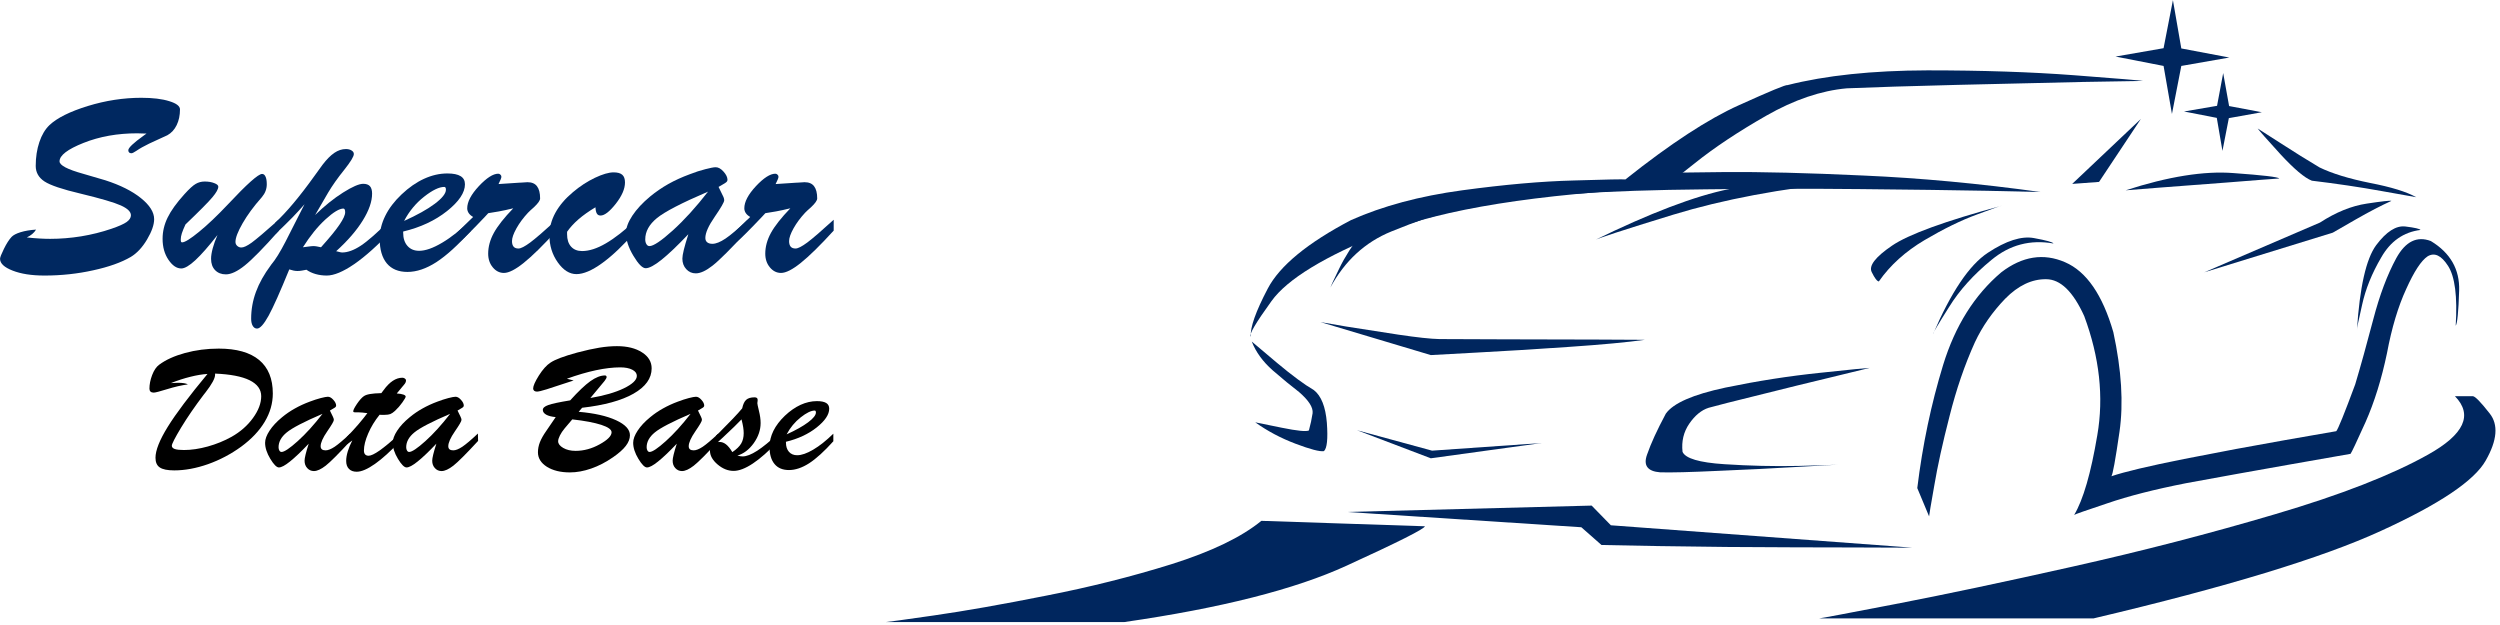 <?xml version="1.0" encoding="UTF-8" standalone="no"?>
<svg
   xmlns:dc="http://purl.org/dc/elements/1.1/"
   xmlns:cc="http://creativecommons.org/ns#"
   xmlns:rdf="http://www.w3.org/1999/02/22-rdf-syntax-ns#"
   xmlns:svg="http://www.w3.org/2000/svg"
   xmlns="http://www.w3.org/2000/svg"
   viewBox="0 0 618.667 154.667"
   height="154.667"
   width="618.667"
   xml:space="preserve"
   id="svg2"
   version="1.1"><defs
     id="defs6" /><g
     transform="matrix(1.333,0,0,-1.333,0,154.667)"
     id="g10"><g
       transform="scale(0.1)"
       id="g12"><path
         id="path14"
         style="fill:#00265e;fill-opacity:1;fill-rule:evenodd;stroke:none"
         d="m 4032.15,948.75 -15.55,89.14 -89.18,17.42 89.18,15.51 17.35,89.18 15.58,-89.65 89.18,-16.87 -89.18,-15.59 -17.38,-89.14" /><path
         id="path16"
         style="fill:#00265e;fill-opacity:1;fill-rule:evenodd;stroke:none"
         d="m 4125.9,880.16 -10.51,61.289 -60.86,11.871 61.33,10.508 11.41,60.822 10.97,-61.252 60.78,-11.449 -61.25,-10.969 -11.87,-60.82" /><path
         id="path18"
         style="fill:#00265e;fill-opacity:1;fill-rule:evenodd;stroke:none"
         d="m 3978.67,1010.04 c -4.57,0.9 -46.99,4.37 -127.15,10.51 -80.15,6.09 -171.32,9.14 -273.43,9.14 -102.43,-0.31 -188.99,-9.46 -259.73,-27.42 -2.42,1.21 -32.31,-11.141 -89.61,-37.071 -57.3,-25.629 -127.73,-71.609 -211.25,-138.051 -3.36,0.582 -35.04,0 -95.08,-1.878 -60.08,-1.481 -129.45,-7.61 -208.08,-18.282 -78.64,-10.66 -147.39,-29.136 -206.22,-55.308 -80.82,-42.379 -132.3,-84.77 -154.57,-127.149 -22.26,-42.34 -32.77,-72.07 -31.56,-89.14 -3.94,3.05 8.87,25 38.4,65.82 29.3,40.859 98.79,83.238 208.52,127.148 110.07,43.911 283.67,71.641 520.82,83.2 1.52,2.152 20.58,17.543 57.15,46.171 36.28,28.989 80.35,58.25 132.18,87.821 51.8,29.57 101.64,46.48 149.49,50.777 50.32,2.113 118.44,4.262 204.42,6.372 85.66,2.14 163.67,3.98 234.1,5.46 70.12,1.25 107.31,1.88 111.6,1.88" /><path
         id="path20"
         style="fill:#00265e;fill-opacity:1;fill-rule:evenodd;stroke:none"
         d="m 3096.17,838.98 c 2.42,0.629 37.31,1.25 104.69,1.879 67.66,0.59 153.94,-1.558 258.83,-6.449 104.84,-4.57 214.45,-14.762 328.75,-30.621 -2.42,0 -35.51,0.781 -99.22,2.301 -63.44,1.211 -142.5,2.269 -237.34,3.172 -94.46,0.937 -189.42,0.777 -284.85,-0.434 -95.43,-0.898 -176.37,-3.668 -242.81,-8.238 l 171.95,38.39" /><path
         id="path22"
         style="fill:#00265e;fill-opacity:1;fill-rule:evenodd;stroke:none"
         d="m 2323.83,526.25 c 3.08,-2.77 18.75,-16.02 47.11,-39.77 28.04,-23.468 50.78,-40.269 68.12,-50.308 13.71,-10.66 21.8,-30.973 24.22,-60.82 2.15,-29.883 0.31,-47.422 -5.47,-52.582 -7.61,-1.25 -25.15,3.359 -52.58,13.71 -27.42,10.36 -52.42,23.641 -74.96,39.809 3.95,-0.937 20.39,-4.301 49.34,-10.078 28.67,-5.82 45.43,-7.5 50.31,-5.039 3.05,10.976 5.31,21.637 6.88,31.988 1.21,10.711 -7.19,23.789 -25.16,39.34 -14.34,10.98 -30.66,24.41 -48.94,40.27 -18.29,16.14 -31.22,33.949 -38.87,53.48" /><path
         id="path24"
         style="fill:#00265e;fill-opacity:1;fill-rule:evenodd;stroke:none"
         d="m 3471.09,477.34 c -4.25,0 -34.88,-3.078 -91.91,-9.141 -56.99,-5.859 -115.7,-15 -176.02,-27.461 -60.07,-12.808 -96.95,-28.937 -110.66,-48.468 -16.17,-30.2 -27.73,-55.469 -34.77,-75.899 -7.3,-20.121 0.79,-31.101 24.26,-32.93 20.12,-0.632 56.06,0.309 107.89,2.731 52.15,2.148 101.37,4.566 147.7,7.348 46.33,2.421 71.01,3.781 74.1,4.101 -3.36,-0.32 -27.77,-1.101 -73.16,-2.312 -45.47,-0.899 -91.33,0.16 -137.66,3.242 -46.06,3.008 -71.8,10.629 -77.27,22.859 -2.14,19.488 1.96,36.871 12.35,52.11 10.66,15.539 22.69,25.46 36.09,29.718 15.27,4.262 46.52,12.192 93.75,23.793 47.27,11.879 92.5,23.008 135.82,33.36 43.28,10.699 66.45,16.328 69.49,16.949" /><path
         id="path26"
         style="fill:#00265e;fill-opacity:1;fill-rule:evenodd;stroke:none"
         d="m 2451.45,562.34 204.8,-61.25 c 3.36,0 31.29,1.531 83.67,4.57 52.15,2.738 109.34,6.25 171.49,10.551 62.18,4.219 109.61,8.668 142.22,13.238 -3.98,0 -33.71,0.16 -89.18,0.473 -55.78,0 -113.98,0.117 -174.65,0.43 -60.39,0.308 -99.57,0.468 -117.53,0.468 -16.14,0.309 -41.61,3.051 -76.37,8.239 -34.45,5.203 -66.72,10.203 -96.92,15.082 -29.88,5.16 -45.74,7.929 -47.53,8.199" /><path
         id="path28"
         style="fill:#00265e;fill-opacity:1;fill-rule:evenodd;stroke:none"
         d="m 3307.85,826.211 c -1.83,1.801 -34.41,-3.832 -97.85,-16.949 -63.4,-12.782 -147.11,-44.653 -251.02,-95.551 4.85,3.359 53.95,19.379 147.23,48.008 92.97,28.359 200.7,48.633 323.28,60.859 l -121.64,3.633" /><path
         id="path30"
         style="fill:#00265e;fill-opacity:1;fill-rule:evenodd;stroke:none"
         d="m 2664.96,758.98 c -5.47,0.899 -32.77,-8.55 -81.87,-28.359 -48.75,-19.801 -86.53,-54.57 -113.36,-104.25 0.27,1.52 5.78,13.277 16.4,35.231 10.43,21.636 24.57,43.91 42.58,66.757 l 136.25,30.621" /><path
         id="path32"
         style="fill:#00265e;fill-opacity:1;fill-rule:evenodd;stroke:none"
         d="m 3581.29,201.602 c 0,1.796 3.2,20.898 9.61,57.148 6.09,36.289 15.55,79.262 28.36,128.949 12.5,49.68 28.16,95.422 47.07,137.18 13.71,29.262 32.5,56.211 56.29,80.902 24.06,24.418 49.33,36.449 75.86,36.168 26.56,0 50.15,-22.89 70.86,-68.59 28.39,-76.519 36.44,-150.16 24.25,-220.898 -11.87,-70.699 -26.21,-120.082 -42.97,-148.121 1.53,1.211 21.96,8.39 61.29,21.48 38.99,13.399 87.93,25.942 146.76,37.5 62.78,11.559 128.05,23.321 195.71,35.231 67.38,11.879 103.82,18.289 109.29,19.179 1.8,2.11 11.13,21.801 27.89,58.989 16.45,37.191 29.73,79.84 39.81,128.051 8.79,46.949 20.7,86.558 35.62,118.902 14.65,32.578 27.89,52.848 39.81,60.777 12.77,7.621 25.43,1.68 37.93,-17.808 12.81,-19.84 17.54,-56.871 14.18,-111.129 3.04,4.258 5.19,26.047 6.4,65.386 1.21,39.332 -16.33,69.961 -52.58,91.911 -25.62,9.769 -46.95,-0.778 -64.02,-31.559 -16.76,-30.781 -31.09,-68.871 -42.97,-114.34 -11.91,-45.39 -23.01,-85.461 -33.4,-120.23 -20.11,-54.258 -31.83,-83.239 -35.19,-86.879 -3.99,-0.621 -35.51,-6.09 -94.65,-16.481 -59.14,-10.351 -121.8,-22.07 -187.97,-35.16 -65.82,-13.121 -110.78,-23.82 -134.88,-32.031 2.46,2.422 7.46,30 15.12,82.742 7.61,52.77 3.78,114.328 -11.45,184.758 -20.12,69.492 -50,112.781 -89.61,129.851 -39.96,17.379 -79.41,11.129 -118.44,-18.75 -49.68,-42.07 -85.66,-99.378 -107.93,-171.921 -22.22,-72.579 -38.24,-148.75 -48,-228.629 l 21.95,-52.578" /><path
         id="path34"
         style="fill:#00265e;fill-opacity:1;fill-rule:evenodd;stroke:none"
         d="m 4191.29,921.762 c 2.11,-1.492 16.13,-10.512 42.03,-26.961 25.94,-16.75 50.16,-31.871 72.7,-45.27 23.2,-11.293 54.45,-20.902 93.75,-28.832 39.33,-7.609 67.96,-16.437 85.97,-26.519 -2.73,0.621 -24.26,4.449 -64.45,11.441 -40.55,7.348 -83.67,13.719 -129.41,19.219 -13.44,5.199 -32.93,21.609 -58.56,49.379 -25.27,27.73 -39.3,43.59 -42.03,47.543" /><path
         id="path36"
         style="fill:#00265e;fill-opacity:1;fill-rule:evenodd;stroke:none"
         d="m 3946.21,806.988 c 2.74,0.313 23.91,1.992 63.52,5.043 39.65,3.047 81.87,6.25 126.68,9.61 45.11,3.629 76.83,6.089 95.11,7.308 -2.14,2.77 -30.47,6.09 -85.07,10.031 -54.54,4.301 -121.29,-6.402 -200.24,-31.992" /><path
         id="path38"
         style="fill:#00265e;fill-opacity:1;fill-rule:evenodd;stroke:none"
         d="m 2519.1,361.641 139.45,-37.969 203.48,14.18 -205.78,-28.364 -137.15,52.153" /><path
         id="path40"
         style="fill:#00265e;fill-opacity:1;fill-rule:evenodd;stroke:none"
         d="m 3550.66,143.52 c -3.67,0 -39.92,0.152 -108.82,0.429 -68.6,0 -147.54,0.352 -236.88,0.93 -89.3,0.941 -166.56,2.152 -231.84,3.641 l -37.46,32.96 -435.31,28.36 454.49,11.84 35.67,-36.559 560.15,-41.601" /><path
         id="path42"
         style="fill:#00265e;fill-opacity:1;fill-rule:evenodd;stroke:none"
         d="m 4092.03,654.73 238.71,73.629 c 2.42,1.481 16.45,9.61 42.07,24.219 25.59,14.652 47.85,26.211 66.76,34.762 -2.15,0.941 -17.38,-0.738 -45.74,-5.039 -28.36,-4.25 -57.31,-16.012 -86.88,-35.192 L 4092.03,654.73" /><path
         id="path44"
         style="fill:#00265e;fill-opacity:1;fill-rule:evenodd;stroke:none"
         d="m 3896.8,822.578 77.73,116.992 -127.58,-120.699 49.85,3.707" /><path
         id="path46"
         style="fill:#00265e;fill-opacity:1;fill-rule:evenodd;stroke:none"
         d="m 4590.94,424.73 c 4.22,-0.32 14.61,-10.98 31.05,-32 16.49,-20.742 14.06,-49.878 -7.3,-87.339 -21.02,-37.5 -85.98,-81.09 -194.77,-130.782 C 4311.05,124.648 4133.36,70.512 3886.76,12.301 h -509.38 c 3.95,0.32 50.9,9.148 140.82,26.488 90.24,17.383 199.96,40.551 329.22,69.531 129.26,28.95 254.69,61.41 376.29,97.379 121.99,35.981 216.6,72.852 283.99,110.672 67.07,37.5 83.71,73.629 49.84,108.359 h 33.4" /><path
         id="path48"
         style="fill:#00265e;fill-opacity:1;fill-rule:evenodd;stroke:none"
         d="m 2645.31,183.281 c -0.93,-4.84 -49.41,-29.261 -145.43,-73.16 C 2404.18,66.211 2266.52,31.332 2086.99,5.43 h -442.61 c 2.42,0 32.3,4.102 89.57,12.34 57.34,8.25 126.56,20.43 207.65,36.609 81.06,15.82 158.79,35.312 233.2,58.512 74.38,23.48 129.97,50.269 166.88,80.468 l 303.63,-10.078" /><path
         id="path50"
         style="fill:#00265e;fill-opacity:1;fill-rule:evenodd;stroke:none"
         d="m 3588.59,539.961 c 0.32,2.738 10.24,19.488 29.73,50.269 19.22,31.141 45.59,60.391 79.14,87.821 33.52,27.73 71.76,37.808 114.73,30.187 -0.9,2.422 -12.93,5.782 -36.1,10.043 -23.16,4.297 -51.79,-4.84 -85.97,-27.422 -34.14,-22.539 -67.97,-72.847 -101.53,-150.898" /><path
         id="path52"
         style="fill:#00265e;fill-opacity:1;fill-rule:evenodd;stroke:none"
         d="m 4375.55,547.27 c -0.32,2.14 2.89,17.851 9.61,47.109 6.4,29.293 18.28,58.672 35.66,88.242 17.07,29.879 41.29,46.789 72.7,50.777 -1.22,2.114 -10.51,4.262 -27.9,6.403 -17.38,2.109 -35.5,-9.492 -54.41,-34.762 -18.59,-25.309 -30.47,-77.891 -35.66,-157.769" /><path
         id="path54"
         style="fill:#00265e;fill-opacity:1;fill-rule:evenodd;stroke:none"
         d="m 3717.11,778.672 c -1.84,0 -17.38,-5.512 -46.68,-16.481 -29.26,-10.671 -61.72,-26.531 -97.38,-47.543 -35.63,-21.058 -63.99,-46.679 -85.04,-76.839 -3.36,0.312 -7.74,6.101 -13.24,17.39 -5.79,11.563 6.71,27.891 37.5,48.903 30.74,21.058 99.06,45.898 204.84,74.57" /><path
         id="path56"
         style="fill:#002860;fill-opacity:1;fill-rule:nonzero;stroke:none"
         d="m 49.77,719.531 c 8.512,-0.941 16.32,-1.64 23.43,-2.031 7.191,-0.43 13.789,-0.621 19.852,-0.621 19.058,0 38.277,1.562 57.648,4.68 19.461,3.211 38.211,7.89 56.25,14.062 13.442,4.578 22.821,8.758 28.129,12.5 5.313,3.828 7.973,8.008 7.973,12.5 0,6.57 -6.25,12.66 -18.75,18.289 -12.5,5.621 -37.352,12.891 -74.531,21.871 -33.989,8.008 -56.372,15.547 -67.192,22.66 -10.859,7.18 -16.25,16.758 -16.25,28.75 0,16.129 2.223,30.86 6.723,44.219 4.449,13.32 10.699,23.82 18.75,31.559 14.25,13.441 37.969,25.23 71.09,35.472 33.199,10.188 66.328,15.309 99.379,15.309 21.32,0 38.628,-2.109 51.871,-6.25 13.32,-4.059 20,-9.18 20,-15.309 0,-10.941 -2.032,-20.632 -6.09,-29.07 -4.071,-8.43 -9.852,-14.762 -17.352,-18.902 -2.109,-1.168 -8.429,-4.059 -19.058,-8.75 -10.621,-4.688 -19.922,-9.219 -27.813,-13.59 -3.238,-1.801 -6.949,-4.07 -11.098,-6.879 -4.179,-2.809 -7.109,-4.219 -8.75,-4.219 -1.789,0 -3.199,0.469 -4.21,1.41 -1.059,1.008 -1.571,2.418 -1.571,4.219 0,4.449 9.531,13.512 28.602,27.18 l 5.148,3.75 c -1.359,0 -3.898,0.039 -7.648,0.16 -3.75,0.199 -6.879,0.309 -9.379,0.309 -36.801,0 -70.082,-5.93 -99.844,-17.809 -29.687,-11.801 -44.527,-23.199 -44.527,-34.219 0,-7.301 14.609,-15 43.898,-23.121 16.641,-4.691 30.352,-8.711 41.102,-12.039 27.808,-8.98 49.84,-20 66.09,-33.121 16.328,-13.121 24.531,-26.172 24.531,-39.059 0,-10.32 -4.371,-22.89 -13.121,-37.66 -8.75,-14.801 -18.871,-25.621 -30.321,-32.5 -17.5,-10.23 -40.781,-18.511 -69.839,-24.84 -29.063,-6.453 -59.18,-9.691 -90.313,-9.691 -23.988,0 -43.707,3.09 -59.219,9.219 -15.508,6.011 -23.281,13.32 -23.281,21.871 0,2.582 2.422,8.75 7.191,18.441 4.801,9.77 9.531,17.188 14.211,22.188 3.129,3.32 8.68,6.25 16.719,8.75 8.129,2.5 17.699,4.101 28.75,4.84 -1.871,-3.118 -4.289,-5.899 -7.18,-8.278 -2.82,-2.422 -6.18,-4.492 -10,-6.25 z m 353.942,4.379 c -16.371,-20.941 -30.082,-36.531 -41.09,-46.719 -11.062,-10.242 -19.769,-15.312 -26.101,-15.312 -8.551,0 -16.481,5.351 -23.75,16.09 -7.258,10.703 -10.93,23.672 -10.93,38.91 0,13.633 3.121,26.793 9.371,39.531 6.129,12.692 16.559,27.18 31.25,43.43 8.949,9.89 15.937,16.25 20.937,19.07 5,2.891 10.512,4.371 16.563,4.371 6.949,0 12.891,-1.011 17.809,-2.972 5,-1.868 7.5,-4.059 7.5,-6.559 0,-4.488 -3.668,-11.051 -10.93,-19.691 -7.192,-8.668 -23.871,-25.469 -50,-50.469 -3.051,-6.559 -5.281,-12.031 -6.719,-16.399 -1.371,-4.382 -2.031,-8.132 -2.031,-11.25 0,-2.113 0.148,-3.562 0.461,-4.382 0.398,-0.86 1.097,-1.25 2.039,-1.25 5,0 15.461,6.492 31.398,19.531 15.942,13.012 33.75,29.93 53.442,50.781 l 0.308,0.32 c 35.203,37.579 56.293,56.399 63.282,56.399 2.82,0 4.929,-1.68 6.41,-5 1.558,-3.238 2.34,-7.961 2.34,-14.219 0,-8.742 -3.04,-16.672 -9.059,-23.742 l -0.621,-0.789 c -14.61,-16.481 -26.328,-32.418 -35.16,-47.809 -8.871,-15.429 -13.282,-26.953 -13.282,-34.531 0,-3.051 1.09,-5.551 3.282,-7.5 2.191,-1.988 4.73,-2.969 7.66,-2.969 4.371,0 10.781,3.008 19.211,9.059 8.437,6.14 25.16,20.32 50.16,42.5 V 731.719 C 489.34,700.039 468.32,678.629 454.488,667.5 440.738,656.48 429.02,650.941 419.34,650.941 c -8.25,0 -14.93,2.61 -20,7.809 -5,5.199 -7.5,12.23 -7.5,21.09 0,5.39 1.012,11.961 3.121,19.691 2.07,7.699 5,15.821 8.75,24.379 z" /><path
         id="path58"
         style="fill:#002860;fill-opacity:1;fill-rule:nonzero;stroke:none"
         d="m 537.031,660.16 c -16.992,-41.64 -29.761,-70.359 -38.441,-86.101 -8.75,-15.821 -15.86,-23.75 -21.399,-23.75 -3.32,0 -5.98,1.679 -7.972,5 -1.949,3.242 -2.969,7.66 -2.969,13.281 0,17.109 2.969,33.711 8.91,49.851 5.86,16.047 15.07,32.579 27.649,49.528 0.121,0.082 0.312,0.39 0.632,0.941 7.809,9.141 16.758,23.59 26.868,43.281 l 35,68.899 c -6.36,-7.418 -13.668,-15.391 -21.868,-23.899 -8.242,-8.441 -19.031,-19.031 -32.351,-31.722 v 21.562 c 20.82,19.258 45,48.047 72.5,86.41 6.879,9.45 11.922,16.438 15.16,20.938 7.809,10.191 15.16,17.57 22.031,22.18 6.949,4.691 14.098,7.031 21.41,7.031 4.258,0 7.731,-0.891 10.469,-2.649 2.809,-1.679 4.219,-3.871 4.219,-6.562 0,-4.688 -6.02,-14.539 -17.969,-29.539 -12,-14.918 -21.879,-28.899 -29.691,-42.031 L 585,761.09 c 17.379,16.961 34.691,30.859 51.879,41.719 17.18,10.82 29.601,16.25 37.34,16.25 5.703,0 9.883,-1.481 12.5,-4.368 2.691,-2.929 4.062,-7.582 4.062,-13.91 0,-14.609 -5.781,-31.211 -17.34,-49.84 -11.492,-18.562 -27.929,-37.582 -49.382,-57.031 0.511,-0.238 1.25,-0.39 2.191,-0.469 4.449,-1.25 7.379,-1.882 8.75,-1.882 10.391,0 22.031,4.222 34.84,12.66 12.82,8.441 31.449,24.84 55.941,49.222 L 726.25,731.41 C 701.129,704.73 678.281,684.262 657.66,670 637.031,655.859 620,648.75 606.559,648.75 c -7.297,0 -14.219,0.941 -20.778,2.809 -6.48,1.882 -12.109,4.531 -16.871,7.972 -2.738,-0.621 -5.469,-1.133 -8.289,-1.562 -2.812,-0.508 -5.621,-0.778 -8.43,-0.778 -2.312,0 -4.691,0.27 -7.191,0.778 -2.5,0.551 -5.16,1.25 -7.969,2.191 z m 25.309,41.09 c 1.961,0.309 5.199,0.699 9.691,1.25 4.449,0.621 7.739,0.941 9.848,0.941 2.07,0 4.211,-0.242 6.402,-0.632 2.27,-0.309 4.84,-0.86 7.66,-1.559 16.008,17.809 27.5,31.801 34.368,42.031 6.961,10.199 10.472,17.809 10.472,22.809 0,2.39 -0.269,4.109 -0.781,5.16 -0.43,1.02 -1.211,1.641 -2.34,1.871 -7.621,0 -18.711,-6.672 -33.281,-20 C 589.77,739.77 575.781,722.5 562.34,701.25 Z" /><path
         id="path60"
         style="fill:#002860;fill-opacity:1;fill-rule:nonzero;stroke:none"
         d="m 748.48,730.469 v -2.188 c 0,-10.312 2.649,-18.511 7.969,-24.531 5.313,-6.051 12.531,-9.059 21.711,-9.059 11.641,0 25.86,5 42.66,15 16.879,10 34.61,24.059 53.282,42.188 v -20.16 c -23.981,-26.559 -45.313,-45.938 -64.063,-58.129 -18.75,-12.07 -36.641,-18.121 -53.59,-18.121 -16.679,0 -29.461,5.269 -38.289,15.781 -8.82,10.629 -13.281,25.82 -13.281,45.629 0,14.57 3.441,28.781 10.32,42.652 6.789,13.828 16.871,27.11 30.313,39.848 13.508,12.812 27.5,22.5 41.867,29.062 14.383,6.559 28.75,9.84 43.133,9.84 11.008,0 19.218,-1.679 24.527,-5 5.391,-3.242 8.121,-8.281 8.121,-15.16 0,-15.422 -11.09,-31.992 -33.281,-49.68 -22.18,-17.621 -49.328,-30.281 -81.399,-37.972 z m 1.719,19.691 c 24.25,10.93 43.281,21.559 57.031,31.871 13.75,10.391 20.622,19.098 20.622,26.09 0,1.758 -0.274,3.051 -0.782,3.91 -0.55,0.821 -1.332,1.25 -2.34,1.25 -9.5,0 -21.96,-6.051 -37.351,-18.121 -15.309,-12 -27.731,-27 -37.18,-45 z" /><path
         id="path62"
         style="fill:#002860;fill-opacity:1;fill-rule:nonzero;stroke:none"
         d="m 853.629,711.719 -6.25,15.621 30.941,30.16 c -3.75,2.191 -6.519,4.609 -8.281,7.34 -1.758,2.699 -2.66,5.629 -2.66,8.75 0,11.961 7.191,25.672 21.57,41.101 14.449,15.387 26.481,23.118 36.09,23.118 1.441,0 2.731,-0.579 3.91,-1.719 1.25,-1.051 1.871,-2.418 1.871,-4.059 0,-1.051 -0.468,-2.73 -1.41,-5 -0.859,-2.191 -2.14,-5 -3.898,-8.441 l 37.808,2.5 c 0.942,0 2.11,0.039 3.59,0.16 5.82,0.512 9.93,0.781 12.352,0.781 8.008,0 13.898,-2.5 17.648,-7.5 3.83,-5 5.79,-12.582 5.79,-22.652 0,-3.758 -3.872,-9.219 -11.571,-16.41 -4.801,-4.18 -8.43,-7.578 -10.93,-10.16 -8.679,-9.289 -15.789,-18.899 -21.41,-28.899 -5.551,-9.93 -8.277,-17.82 -8.277,-23.75 0,-4.5 0.968,-7.93 2.968,-10.32 1.95,-2.301 5,-3.43 9.059,-3.43 4.449,0 11.762,3.75 21.871,11.25 10.078,7.57 26.41,21.641 48.91,42.18 v -20.149 c -25,-27.421 -45.308,-47.351 -60.941,-59.851 -15.539,-12.5 -27.809,-18.75 -36.867,-18.75 -8.051,0 -14.922,3.441 -20.633,10.32 -5.738,6.871 -8.59,15.352 -8.59,25.469 0,12.812 3.481,25.621 10.473,38.43 7.066,12.89 19.097,28.171 36.09,45.781 -10.743,-2.61 -19.614,-4.531 -26.563,-5.781 -6.988,-1.25 -13.59,-2.34 -19.84,-3.278 l -5.937,-6.41 C 876.949,733.199 861.371,717.73 853.629,711.719 Z" /><path
         id="path64"
         style="fill:#002860;fill-opacity:1;fill-rule:nonzero;stroke:none"
         d="m 1180.43,751.879 0.47,-20.16 c -23.36,-26.489 -44.38,-46.489 -63.13,-60 -18.67,-13.52 -34.53,-20.309 -47.65,-20.309 -12.82,0 -24.38,7.301 -34.69,21.871 -10.31,14.571 -15.47,31.328 -15.47,50.309 0,14.262 3.71,28.172 11.09,41.719 7.5,13.64 18.44,26.453 32.82,38.441 12.81,10.82 26.29,19.609 40.47,26.41 14.25,6.75 25.86,10.149 34.84,10.149 7.38,0 12.73,-1.52 16.09,-4.528 3.32,-2.929 5,-7.66 5,-14.222 0,-11.868 -5.74,-25.11 -17.18,-39.68 -11.49,-14.5 -20.86,-21.719 -28.13,-21.719 -3.12,0 -5.43,1.168 -6.87,3.59 -1.49,2.379 -2.35,6.289 -2.66,11.719 -12.42,-7.418 -22.97,-14.918 -31.72,-22.5 -8.67,-7.617 -15.62,-15.27 -20.94,-22.969 v -4.531 c 0,-9.809 2.43,-17.457 7.35,-22.969 5,-5.551 11.79,-8.281 20.47,-8.281 13.12,0 27.81,4.73 44.06,14.222 16.33,9.45 34.92,23.938 55.78,43.438 z" /><path
         id="path66"
         style="fill:#002860;fill-opacity:1;fill-rule:nonzero;stroke:none"
         d="m 1277.73,725.309 c -20.11,-21.168 -36.68,-36.95 -49.68,-47.34 -13.05,-10.43 -22.82,-15.629 -29.38,-15.629 -5.94,0 -13.51,7.582 -22.65,22.82 -9.26,15.309 -13.91,29.531 -13.91,42.649 0,9.461 3.98,20.203 11.87,32.191 7.9,11.949 18.91,23.789 32.97,35.469 10.63,8.75 21.92,16.48 33.91,23.281 12.07,6.762 25.35,12.809 39.84,18.129 10.08,3.941 19.73,7.07 28.91,9.371 9.14,2.379 15.51,3.59 19.06,3.59 4.88,0 9.73,-2.731 14.53,-8.121 4.89,-5.43 7.35,-10.547 7.35,-15.309 0,-1.488 -0.59,-2.781 -1.72,-3.91 -1.06,-1.051 -3.24,-2.5 -6.56,-4.379 l -8.29,-4.84 7.82,-16.09 c 1.01,-1.882 1.72,-3.519 2.03,-4.851 0.39,-1.36 0.62,-2.649 0.62,-3.899 0,-3.363 -5.86,-13.519 -17.5,-30.472 -11.68,-16.879 -17.5,-30 -17.5,-39.379 0,-3.551 1.14,-6.25 3.44,-8.121 2.27,-1.879 5.51,-2.809 9.69,-2.809 6.44,0 14.53,3.199 24.22,9.68 9.68,6.449 23.43,18.129 41.25,35 l 0.47,-19.68 c -31.49,-34.07 -53.36,-55.898 -65.63,-65.469 -12.19,-9.57 -22.62,-14.382 -31.25,-14.382 -6.99,0 -12.89,2.621 -17.66,7.812 -4.8,5.199 -7.18,11.719 -7.18,19.539 0,7.18 3.59,21.91 10.78,44.219 z m 36.72,79.222 c -48.86,-20.941 -80.54,-37.34 -95,-49.222 -14.37,-11.789 -21.56,-24.918 -21.56,-39.368 0,-3.562 0.7,-6.531 2.19,-8.91 1.44,-2.422 3.32,-3.59 5.62,-3.59 7.39,0 21.76,9.61 43.13,28.899 21.33,19.262 43.2,43.32 65.62,72.191 z" /><path
         id="path68"
         style="fill:#002860;fill-opacity:1;fill-rule:nonzero;stroke:none"
         d="m 1368.05,711.719 -6.25,15.621 30.93,30.16 c -3.75,2.191 -6.52,4.609 -8.28,7.34 -1.75,2.699 -2.65,5.629 -2.65,8.75 0,11.961 7.18,25.672 21.56,41.101 14.45,15.387 26.48,23.118 36.09,23.118 1.45,0 2.74,-0.579 3.91,-1.719 1.25,-1.051 1.87,-2.418 1.87,-4.059 0,-1.051 -0.46,-2.73 -1.4,-5 -0.86,-2.191 -2.15,-5 -3.91,-8.441 l 37.81,2.5 c 0.94,0 2.11,0.039 3.6,0.16 5.82,0.512 9.92,0.781 12.34,0.781 8.01,0 13.91,-2.5 17.66,-7.5 3.83,-5 5.78,-12.582 5.78,-22.652 0,-3.758 -3.87,-9.219 -11.56,-16.41 -4.81,-4.18 -8.44,-7.578 -10.94,-10.16 -8.67,-9.289 -15.78,-18.899 -21.41,-28.899 -5.54,-9.93 -8.28,-17.82 -8.28,-23.75 0,-4.5 0.98,-7.93 2.97,-10.32 1.95,-2.301 5,-3.43 9.06,-3.43 4.46,0 11.76,3.75 21.88,11.25 10.08,7.57 26.4,21.641 48.9,42.18 v -20.149 c -25,-27.421 -45.31,-47.351 -60.93,-59.851 -15.55,-12.5 -27.82,-18.75 -36.88,-18.75 -8.04,0 -14.92,3.441 -20.62,10.32 -5.75,6.871 -8.6,15.352 -8.6,25.469 0,12.812 3.48,25.621 10.47,38.43 7.07,12.89 19.1,28.171 36.1,45.781 -10.75,-2.61 -19.61,-4.531 -26.57,-5.781 -6.99,-1.25 -13.59,-2.34 -19.84,-3.278 l -5.94,-6.41 c -23.55,-24.922 -39.14,-40.391 -46.87,-46.402 z" /><path
         id="path70"
         style="fill:#000000;fill-opacity:1;fill-rule:nonzero;stroke:none"
         d="m 348.828,446.719 c -11.988,-1.68 -24.848,-4.649 -38.598,-8.91 -13.75,-4.289 -22.031,-6.399 -24.839,-6.399 -2.5,0 -4.493,0.621 -5.942,1.871 -1.359,1.328 -2.027,3.168 -2.027,5.469 0,7.891 1.637,16.289 5,25.16 3.437,8.942 7.738,15.352 12.969,19.211 12.269,9.149 28.32,16.449 48.129,21.879 19.761,5.391 40.66,8.121 62.652,8.121 32.887,0 57.848,-7.031 74.848,-21.09 16.949,-14.062 25.46,-34.801 25.46,-62.191 0,-18.238 -5,-35.738 -15,-52.5 -10,-16.789 -24.64,-32.262 -43.902,-46.399 -18.988,-13.75 -39.457,-24.531 -61.406,-32.351 -21.992,-7.692 -42.891,-11.559 -62.652,-11.559 -12.622,0 -21.571,1.84 -26.879,5.469 -5.313,3.52 -7.969,9.531 -7.969,17.969 0,13.75 7.578,32.89 22.808,57.5 15.321,24.691 39.891,57.383 73.75,98.121 -9.8,-0.621 -20.429,-2.418 -31.871,-5.309 -11.48,-2.812 -23.519,-6.722 -36.089,-11.722 2.691,0.203 4.921,0.32 6.71,0.32 1.758,0.07 3.641,0.191 5.629,0.312 4.879,0 8.832,-0.281 11.871,-0.781 3.008,-0.43 5.469,-1.18 7.348,-2.191 z m 50.473,20 v -2.188 c 0,-6.562 -5.942,-17.5 -17.821,-32.812 -1.558,-1.989 -2.769,-3.52 -3.589,-4.528 -16.25,-21.492 -30.161,-41.722 -41.719,-60.781 -11.481,-19.07 -17.192,-30.281 -17.192,-33.601 0,-2.731 1.801,-4.758 5.469,-6.09 3.641,-1.25 9.301,-1.879 17.031,-1.879 13.75,0 28.52,2.191 44.379,6.57 15.942,4.449 30.621,10.469 44.063,17.969 16.328,9.25 29.566,20.851 39.687,34.84 10.192,14.062 15.313,27.543 15.313,40.472 0,12.688 -7.192,22.579 -21.563,29.688 -14.379,7.07 -35.738,11.172 -64.058,12.34 z M 573.09,336.559 C 559.02,321.762 547.379,310.699 538.238,303.441 529.18,296.129 522.34,292.5 517.77,292.5 c -4.18,0 -9.489,5.309 -15.93,15.941 -6.449,10.7 -9.692,20.661 -9.692,29.84 0,6.641 2.774,14.141 8.282,22.5 5.511,8.438 13.199,16.719 23.121,24.84 7.39,6.141 15.32,11.57 23.75,16.258 8.437,4.762 17.699,9.062 27.82,12.812 7.07,2.688 13.789,4.879 20.149,6.559 6.449,1.641 10.941,2.5 13.441,2.5 3.437,0 6.801,-1.949 10.16,-5.781 3.43,-3.75 5.149,-7.309 5.149,-10.629 0,-1.051 -0.43,-1.988 -1.25,-2.809 -0.739,-0.742 -2.258,-1.722 -4.532,-2.972 l -5.777,-3.438 5.469,-11.242 c 0.699,-1.367 1.172,-2.5 1.41,-3.438 0.308,-0.941 0.461,-1.839 0.461,-2.66 0,-2.422 -4.141,-9.531 -12.34,-21.402 -8.121,-11.801 -12.191,-20.938 -12.191,-27.5 0,-2.5 0.781,-4.457 2.351,-5.789 1.641,-1.25 3.938,-1.871 6.867,-1.871 4.461,0 10.082,2.23 16.883,6.722 6.75,4.571 16.399,12.731 28.899,24.528 l 0.32,-13.75 c -22,-23.867 -37.309,-39.18 -45.942,-45.938 -8.558,-6.64 -15.859,-10 -21.878,-10 -4.918,0 -9.02,1.84 -12.34,5.469 -3.36,3.629 -5,8.199 -5,13.75 0,5 2.5,15.309 7.5,30.941 z m 25.621,55.472 c -34.18,-14.691 -56.332,-26.211 -66.41,-34.531 -10.11,-8.238 -15.153,-17.422 -15.153,-27.5 0,-2.5 0.512,-4.609 1.563,-6.25 1.019,-1.68 2.34,-2.5 3.91,-2.5 5.188,0 15.231,6.719 30.149,20.16 15,13.512 30.32,30.391 45.941,50.621 z" /><path
         id="path72"
         style="fill:#000000;fill-opacity:1;fill-rule:nonzero;stroke:none"
         d="m 654.059,342.66 c -1.168,-0.859 -2.418,-1.801 -3.75,-2.82 -1.36,-0.93 -3.36,-2.34 -6.09,-4.219 l -0.309,13.438 c 8.121,8.519 15.231,16.332 21.399,23.441 6.14,7.191 11.722,14.102 16.722,20.781 -3.359,0.508 -6.41,0.86 -9.222,1.098 -2.731,0.312 -5.149,0.461 -7.34,0.461 h -6.41 c -1.168,0 -1.989,0.16 -2.5,0.469 -0.539,0.312 -0.778,0.82 -0.778,1.57 0,2.18 2.27,6.711 6.879,13.59 4.68,6.871 8.899,11.601 12.649,14.222 2.582,1.868 6.41,3.2 11.41,4.059 5,0.941 12.07,1.48 21.25,1.719 1.011,1.332 2.422,3.203 4.222,5.621 11.129,15.32 22.731,22.969 34.84,22.969 1.758,0 3.321,-0.539 4.688,-1.559 1.332,-0.941 2.031,-2.031 2.031,-3.281 0,-1.489 -0.309,-2.891 -0.941,-4.219 -0.618,-1.371 -1.637,-2.77 -2.969,-4.219 L 736.559,429.84 c 5.203,-0.309 9.261,-1.012 12.191,-2.031 2.891,-1.047 4.371,-2.297 4.371,-3.75 0,-1.481 -2.031,-5.079 -6.09,-10.778 -3.98,-5.621 -8.551,-10.902 -13.75,-15.781 -3.242,-2.93 -6.172,-4.922 -8.75,-5.941 -2.621,-0.938 -6.011,-1.399 -10.152,-1.399 -3.129,0 -5.32,0 -6.57,0 -1.25,0.07 -2.297,0.149 -3.118,0.149 -8.992,-11.168 -16.062,-22.809 -21.25,-35 -5.242,-12.11 -7.82,-22.579 -7.82,-31.399 0,-3.129 0.707,-5.551 2.188,-7.191 1.57,-1.68 3.671,-2.5 6.41,-2.5 4.371,0 11.172,3.203 20.472,9.691 9.258,6.559 21.758,16.871 37.5,30.93 l 0.309,-13.75 c -17.109,-18.238 -32.578,-32.262 -46.41,-42.031 -13.75,-9.68 -25.07,-14.528 -33.899,-14.528 -6.25,0 -11.062,1.797 -14.382,5.309 -3.43,3.441 -5.149,8.359 -5.149,14.851 0,5.309 1.012,11.168 2.961,17.649 2,6.57 4.77,13.32 8.438,20.32 z" /><path
         id="path74"
         style="fill:#000000;fill-opacity:1;fill-rule:nonzero;stroke:none"
         d="m 810.039,336.559 c -14.059,-14.797 -25.699,-25.86 -34.84,-33.118 -9.07,-7.312 -15.898,-10.941 -20.469,-10.941 -4.179,0 -9.5,5.309 -15.941,15.941 -6.449,10.7 -9.687,20.661 -9.687,29.84 0,6.641 2.777,14.141 8.277,22.5 5.512,8.438 13.211,16.719 23.133,24.84 7.379,6.141 15.308,11.57 23.75,16.258 8.437,4.762 17.687,9.062 27.808,12.812 7.071,2.688 13.789,4.879 20.16,6.559 6.442,1.641 10.93,2.5 13.43,2.5 3.442,0 6.801,-1.949 10.16,-5.781 3.442,-3.75 5.16,-7.309 5.16,-10.629 0,-1.051 -0.429,-1.988 -1.25,-2.809 -0.75,-0.742 -2.269,-1.722 -4.531,-2.972 l -5.789,-3.438 5.469,-11.242 c 0.711,-1.367 1.172,-2.5 1.41,-3.438 0.313,-0.941 0.473,-1.839 0.473,-2.66 0,-2.422 -4.141,-9.531 -12.352,-21.402 -8.121,-11.801 -12.18,-20.938 -12.18,-27.5 0,-2.5 0.782,-4.457 2.34,-5.789 1.641,-1.25 3.95,-1.871 6.879,-1.871 4.449,0 10.071,2.23 16.871,6.722 6.758,4.571 16.41,12.731 28.91,24.528 l 0.309,-13.75 c -21.988,-23.867 -37.309,-39.18 -45.937,-45.938 -8.551,-6.64 -15.864,-10 -21.872,-10 -4.929,0 -9.031,1.84 -12.351,5.469 -3.359,3.629 -5,8.199 -5,13.75 0,5 2.5,15.309 7.5,30.941 z m 25.621,55.472 C 801.48,377.34 779.34,365.82 769.262,357.5 c -10.121,-8.238 -15.16,-17.422 -15.16,-27.5 0,-2.5 0.507,-4.609 1.558,-6.25 1.02,-1.68 2.352,-2.5 3.91,-2.5 5.2,0 15.231,6.719 30.16,20.16 15,13.512 30.309,30.391 45.93,50.621 z" /><path
         id="path76"
         style="fill:#000000;fill-opacity:1;fill-rule:nonzero;stroke:none"
         d="m 1074.3,395.781 c 29.14,-2.5 52.26,-7.73 69.37,-15.621 17.19,-7.93 25.78,-17.191 25.78,-27.82 0,-6.559 -2.57,-13.199 -7.65,-19.84 -5.12,-6.68 -13.05,-13.711 -23.75,-21.09 -13.25,-9.18 -26.72,-16.18 -40.47,-20.941 -13.67,-4.77 -26.88,-7.188 -39.69,-7.188 -17.3,0 -31.52,3.52 -42.66,10.469 -11.05,7.07 -16.558,16.02 -16.558,26.871 0,6.141 1.168,12.348 3.598,18.598 2.5,6.332 6.44,13.359 11.87,21.09 l 17.5,25.632 c -7.62,0.7 -13.52,2.219 -17.66,4.528 -4.18,2.383 -6.25,5.351 -6.25,8.91 0,3.512 3.32,6.48 10,8.902 6.76,2.5 20.36,5.391 40.79,8.75 15.07,16.641 27.57,28.52 37.5,35.629 10,7.07 19.06,10.621 27.18,10.621 0.94,0 1.64,-0.312 2.19,-0.941 0.51,-0.539 0.78,-1.211 0.78,-2.031 0,-0.86 -0.39,-1.868 -1.09,-3.118 -0.63,-1.25 -1.56,-2.66 -2.81,-4.222 l -26.25,-31.559 c 25.39,4.25 46.13,10.231 62.18,17.969 16.02,7.812 24.07,15.5 24.07,23.121 0,4.691 -2.82,8.48 -8.44,11.41 -5.63,2.891 -13.09,4.371 -22.35,4.371 -13.43,0 -28.51,-1.801 -45.15,-5.312 -16.68,-3.559 -34.65,-8.828 -53.91,-15.778 l 12.5,-3.281 -47.34,-15.469 -2.35,-0.781 c -9.37,-2.93 -15.539,-4.379 -18.429,-4.379 -2.11,0 -3.832,0.508 -5.16,1.559 -1.25,1.14 -1.871,2.539 -1.871,4.219 0,4.691 3.511,12.703 10.62,24.062 7.19,11.328 14.41,19.379 21.72,24.07 4.37,2.887 10.47,5.821 18.28,8.75 7.89,3.008 18.32,6.289 31.25,9.84 15.7,4.141 29.38,7.188 40.94,9.059 11.56,1.879 22.5,2.82 32.81,2.82 19.14,0 34.69,-3.871 46.56,-11.57 11.88,-7.61 17.82,-17.5 17.82,-29.68 0,-18.558 -11.25,-34.219 -33.75,-47.031 -22.43,-12.738 -54.18,-21.41 -95.32,-26.098 z m -11.88,-14.062 -14.06,-16.559 c -3.75,-4.5 -6.72,-8.91 -8.91,-13.281 -2.18,-4.379 -3.28,-7.969 -3.28,-10.789 0,-4.61 3.13,-8.711 9.38,-12.34 6.33,-3.672 13.98,-5.469 22.97,-5.469 15.31,0 30.23,4.059 44.84,12.188 14.69,8.121 22.03,15.551 22.03,22.34 0,5 -6.37,9.57 -19.06,13.75 -12.74,4.14 -30.71,7.543 -53.91,10.16 z" /><path
         id="path78"
         style="fill:#000000;fill-opacity:1;fill-rule:nonzero;stroke:none"
         d="m 1256.41,336.559 c -14.07,-14.797 -25.71,-25.86 -34.85,-33.118 -9.06,-7.312 -15.9,-10.941 -20.47,-10.941 -4.18,0 -9.49,5.309 -15.93,15.941 -6.45,10.7 -9.69,20.661 -9.69,29.84 0,6.641 2.77,14.141 8.28,22.5 5.51,8.438 13.2,16.719 23.13,24.84 7.38,6.141 15.31,11.57 23.74,16.258 8.44,4.762 17.7,9.062 27.82,12.812 7.07,2.688 13.79,4.879 20.15,6.559 6.45,1.641 10.94,2.5 13.44,2.5 3.44,0 6.8,-1.949 10.16,-5.781 3.43,-3.75 5.15,-7.309 5.15,-10.629 0,-1.051 -0.43,-1.988 -1.25,-2.809 -0.74,-0.742 -2.26,-1.722 -4.53,-2.972 l -5.78,-3.438 5.47,-11.242 c 0.7,-1.367 1.17,-2.5 1.41,-3.438 0.31,-0.941 0.46,-1.839 0.46,-2.66 0,-2.422 -4.14,-9.531 -12.34,-21.402 -8.12,-11.801 -12.19,-20.938 -12.19,-27.5 0,-2.5 0.79,-4.457 2.35,-5.789 1.64,-1.25 3.94,-1.871 6.87,-1.871 4.46,0 10.08,2.23 16.88,6.722 6.76,4.571 16.4,12.731 28.9,24.528 l 0.32,-13.75 c -22,-23.867 -37.31,-39.18 -45.94,-45.938 -8.56,-6.64 -15.86,-10 -21.88,-10 -4.92,0 -9.02,1.84 -12.34,5.469 -3.36,3.629 -5,8.199 -5,13.75 0,5 2.5,15.309 7.5,30.941 z m 25.62,55.472 c -34.18,-14.691 -56.33,-26.211 -66.41,-34.531 -10.11,-8.238 -15.15,-17.422 -15.15,-27.5 0,-2.5 0.51,-4.609 1.56,-6.25 1.02,-1.68 2.35,-2.5 3.91,-2.5 5.19,0 15.23,6.719 30.15,20.16 15,13.512 30.32,30.391 45.94,50.621 z" /><path
         id="path80"
         style="fill:#000000;fill-opacity:1;fill-rule:nonzero;stroke:none"
         d="m 1444.1,354.84 0.31,-13.75 c -17.42,-18.36 -32.96,-32.11 -46.71,-41.25 -13.75,-9.141 -25.71,-13.75 -35.79,-13.75 -10.54,0 -20.46,4.031 -29.84,12.031 -9.37,8.008 -14.06,16.488 -14.06,25.469 0,3.519 1.01,6.609 2.97,9.219 1.87,2.582 4.64,4.613 8.28,6.101 v 12.18 c 13.2,13.211 23.67,23.91 31.4,32.031 7.7,8.129 13.44,14.457 17.19,19.07 1.64,7.688 4.14,13.008 7.5,15.93 3.44,3.008 8.6,4.539 15.47,4.539 2.07,0 3.52,-0.43 4.38,-1.25 0.93,-0.75 1.4,-2 1.4,-3.75 0,-0.941 -0.12,-2.109 -0.31,-3.441 -0.24,-1.25 -0.31,-2.028 -0.31,-2.34 0,-1.367 0.97,-6.18 2.97,-14.379 2.07,-8.238 3.12,-15.738 3.12,-22.5 0,-13.051 -4.3,-25.551 -12.81,-37.5 -8.56,-11.879 -18.67,-19.531 -30.31,-22.969 2.18,-0.551 4.06,-0.941 5.62,-1.25 1.64,-0.23 3.05,-0.312 4.22,-0.312 6.95,0 15.94,3.48 26.87,10.472 10.94,7.071 23.75,17.539 38.44,31.399 z m -111.4,-15.309 c 0.31,0 0.78,0.039 1.4,0.16 0.7,0.079 1.25,0.149 1.56,0.149 4.26,0 8.29,-1.481 12.04,-4.371 3.82,-2.93 7.81,-7.77 11.87,-14.528 7.81,5.309 13.28,10.618 16.41,15.938 3.12,5.312 4.68,11.75 4.68,19.371 0,3.199 -0.31,6.871 -0.93,10.941 -0.63,4.059 -1.68,8.899 -3.13,14.528 -6.87,-7.309 -18.08,-18.199 -33.59,-32.66 -4.61,-4.18 -8.05,-7.34 -10.31,-9.528 z" /><path
         id="path82"
         style="fill:#000000;fill-opacity:1;fill-rule:nonzero;stroke:none"
         d="m 1459.1,340.16 v -1.57 c 0,-7.18 1.88,-12.93 5.63,-17.18 3.75,-4.18 8.79,-6.25 15.15,-6.25 8.21,0 18.21,3.469 30,10.461 11.76,6.957 24.14,16.801 37.19,29.539 v -14.07 c -16.8,-18.668 -31.72,-32.262 -44.84,-40.781 -13.13,-8.43 -25.63,-12.649 -37.5,-12.649 -11.68,0 -20.59,3.711 -26.72,11.09 -6.25,7.379 -9.38,18.012 -9.38,31.871 0,10.199 2.42,20.16 7.19,29.848 4.8,9.691 11.88,18.98 21.25,27.972 9.45,8.938 19.22,15.7 29.22,20.309 10.08,4.57 20.19,6.871 30.31,6.871 7.7,0 13.44,-1.172 17.19,-3.43 3.75,-2.312 5.62,-5.863 5.62,-10.632 0,-10.86 -7.77,-22.457 -23.28,-34.84 -15.54,-12.309 -34.53,-21.168 -57.03,-26.559 z m 1.25,13.75 c 16.95,7.692 30.24,15.149 39.85,22.34 9.68,7.27 14.53,13.359 14.53,18.281 0,1.25 -0.24,2.11 -0.63,2.66 -0.31,0.618 -0.86,0.93 -1.56,0.93 -6.68,0 -15.39,-4.211 -26.09,-12.652 -10.75,-8.438 -19.46,-18.989 -26.1,-31.559 z" /></g></g></svg>